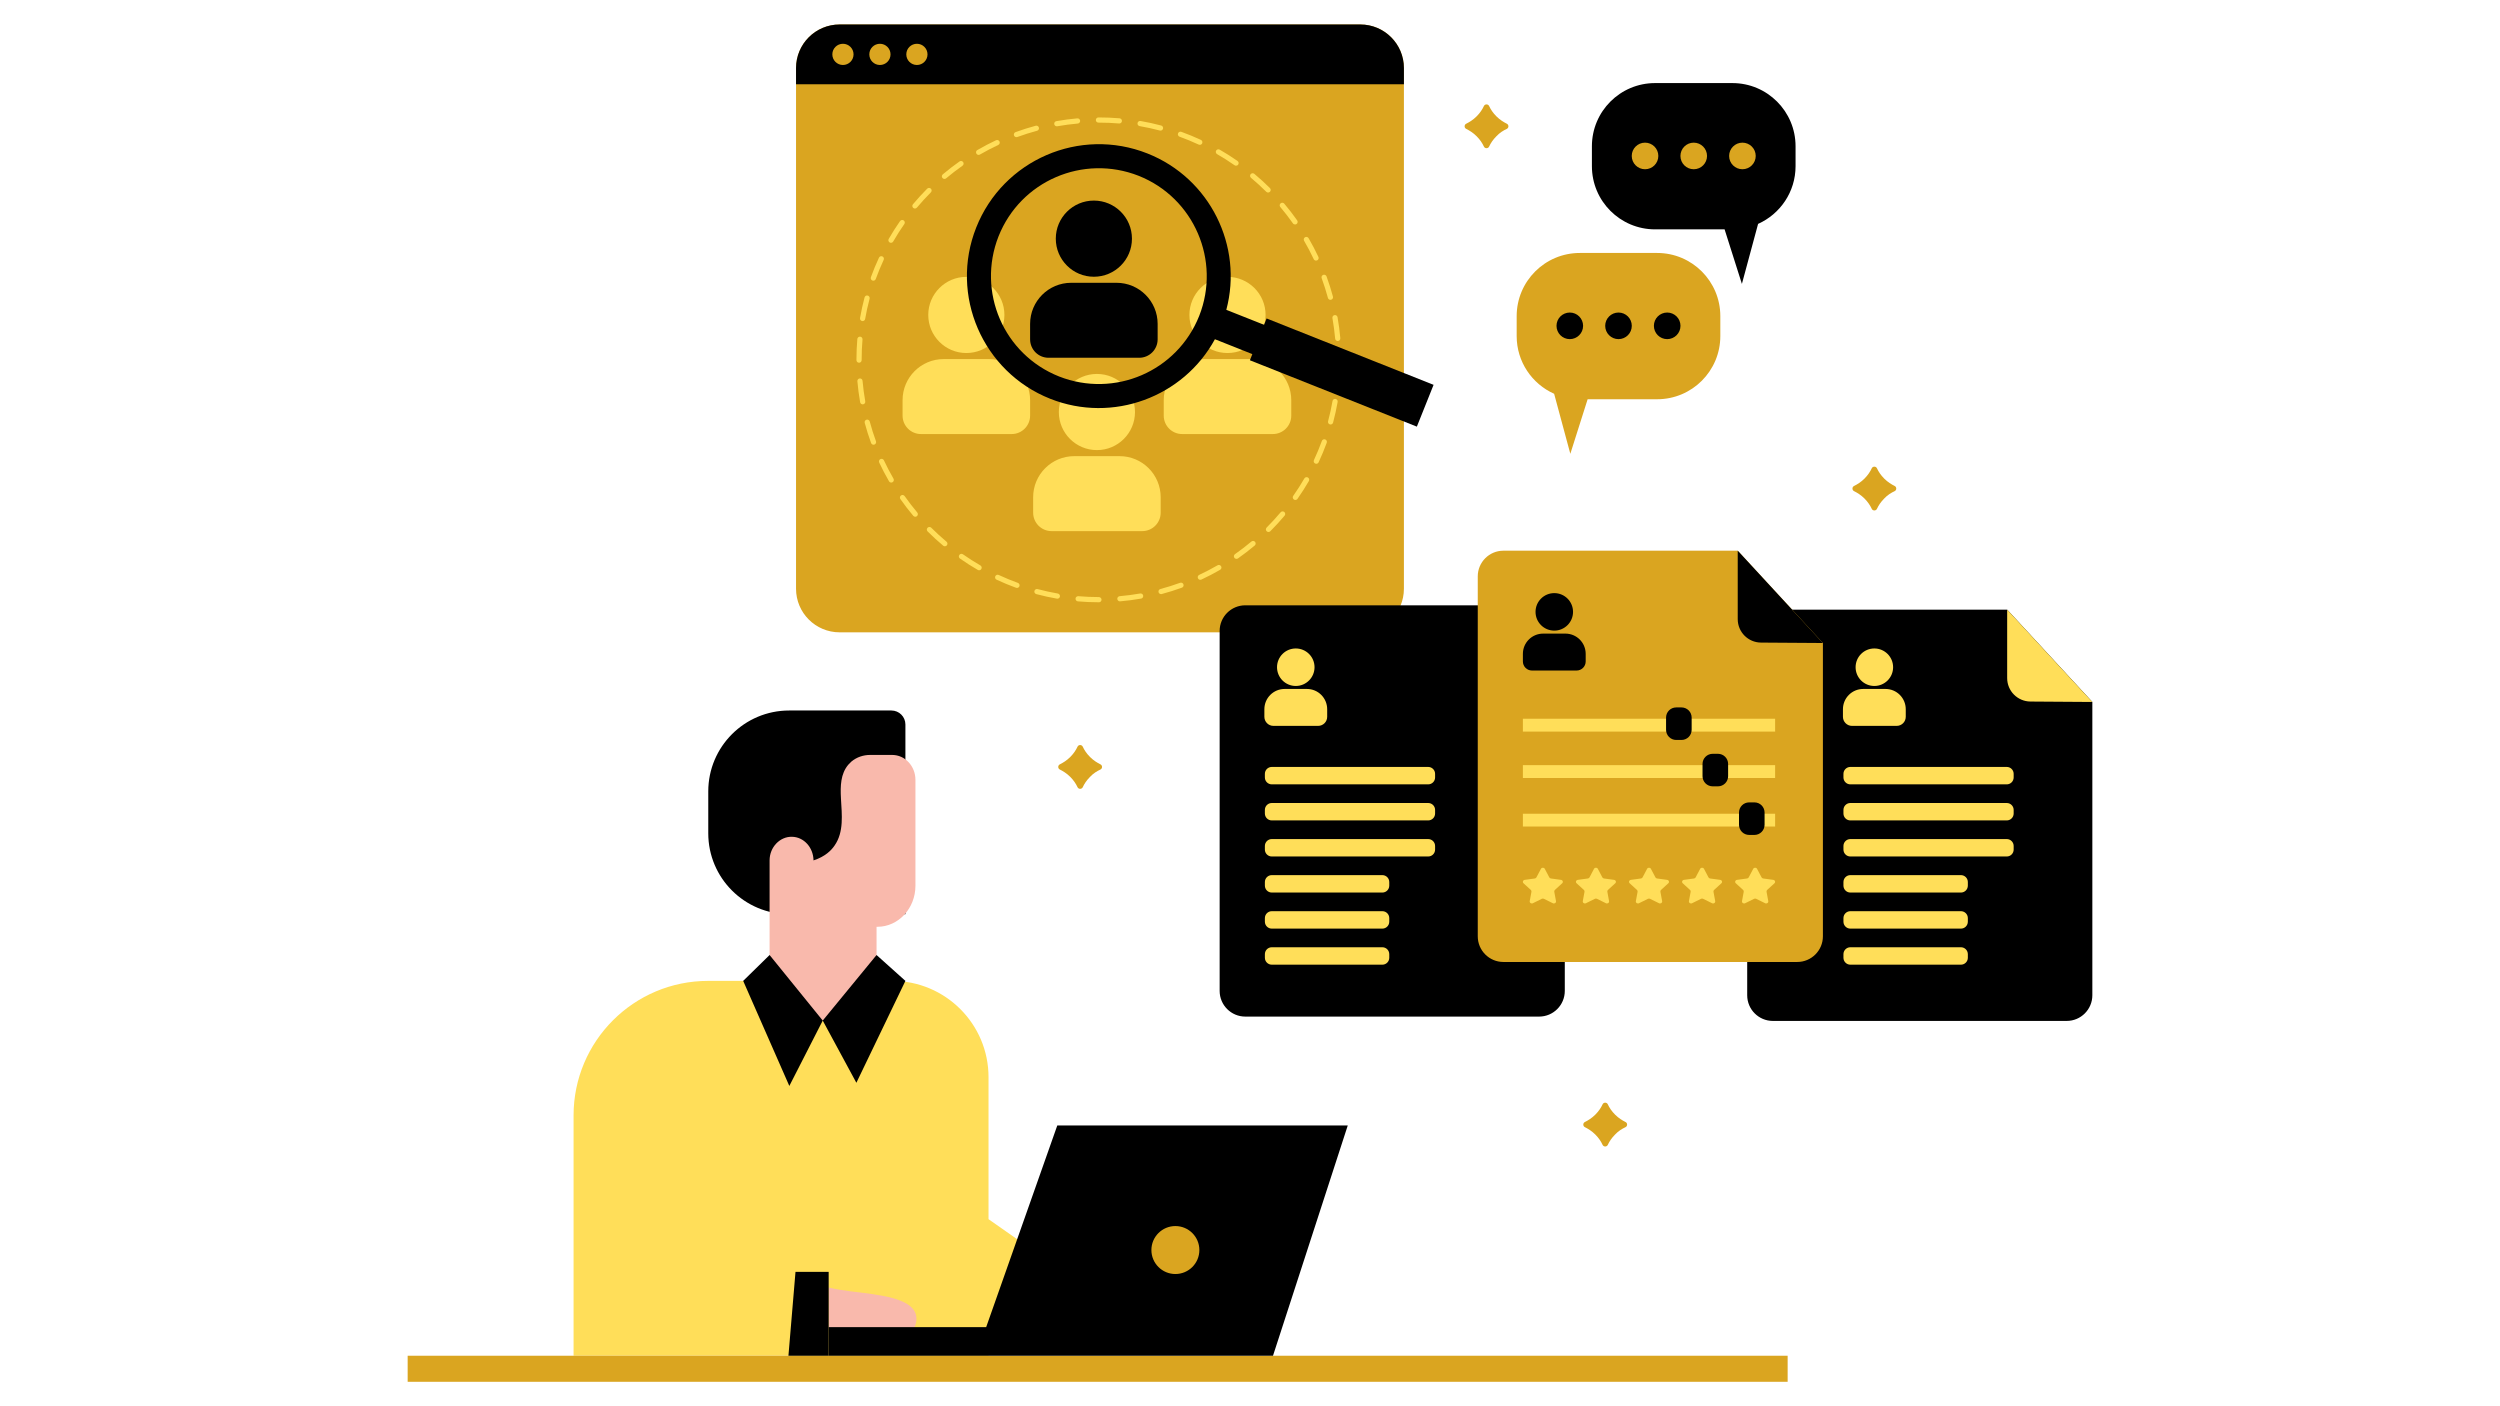 <svg xmlns="http://www.w3.org/2000/svg" xmlns:xlink="http://www.w3.org/1999/xlink" width="1920" zoomAndPan="magnify" viewBox="0 0 1440 810" height="1080" preserveAspectRatio="xMidYMid meet" version="1.0"><defs><clipPath id="71fbb42161"><path d="M 234.496 14.098 L 1030 14.098 L 1030 795.598 L 234.496 795.598 Z M 234.496 14.098 " clip-rule="nonzero"/></clipPath><clipPath id="2e7ad139e8"><path d="M 407 47 L 1205.746 47 L 1205.746 589 L 407 589 Z M 407 47 " clip-rule="nonzero"/></clipPath><clipPath id="5dfe5f09da"><path d="M 728 351 L 1205.746 351 L 1205.746 556 L 728 556 Z M 728 351 " clip-rule="nonzero"/></clipPath><clipPath id="50a60bd217"><path d="M 458 14.098 L 826 14.098 L 826 781 L 458 781 Z M 458 14.098 " clip-rule="nonzero"/></clipPath></defs><path fill="#ffde59" d="M 569.391 763.191 L 569.391 780.887 L 330.375 780.887 L 330.375 642.508 C 330.375 599.695 365.082 564.988 407.895 564.988 L 513.922 564.988 C 544.555 564.988 569.391 589.824 569.391 620.457 L 569.391 702.25 C 582.035 711.102 594.68 719.957 607.324 728.812 Z M 569.391 763.191 " fill-opacity="1" fill-rule="nonzero"/><g clip-path="url(#71fbb42161)"><path fill="#daa520" d="M 808.652 39.203 L 808.652 339.117 C 808.652 352.988 797.41 364.223 783.547 364.223 L 483.629 364.223 C 469.758 364.223 458.516 352.988 458.516 339.117 L 458.516 39.203 C 458.516 25.34 469.758 14.098 483.629 14.098 L 783.543 14.098 C 797.41 14.098 808.652 25.34 808.652 39.203 Z M 1029.68 780.887 L 234.812 780.887 L 234.812 795.902 L 1029.68 795.902 Z M 1029.68 780.887 " fill-opacity="1" fill-rule="nonzero"/></g><g clip-path="url(#2e7ad139e8)"><path fill="#000000" d="M 1205.191 404.336 L 1205.191 573.266 C 1205.191 581.434 1198.57 588.055 1190.398 588.055 L 1021.176 588.055 C 1013.008 588.055 1006.387 581.434 1006.387 573.266 L 1006.387 365.945 C 1006.387 357.777 1013.008 351.152 1021.176 351.152 L 1156.129 351.152 Z M 852.258 348.656 L 717.305 348.656 C 709.137 348.656 702.516 355.277 702.516 363.445 L 702.516 570.766 C 702.516 578.938 709.137 585.559 717.305 585.559 L 886.527 585.559 C 894.695 585.559 901.32 578.938 901.32 570.766 L 901.32 401.836 Z M 997.852 47.852 L 953.328 47.852 C 933.23 47.852 916.938 64.145 916.938 84.246 L 916.938 95.723 C 916.938 115.82 933.23 132.113 953.328 132.113 L 993.363 132.113 L 1003.336 163.531 L 1012.66 128.961 C 1025.375 123.285 1034.242 110.543 1034.242 95.719 L 1034.242 84.242 C 1034.242 64.148 1017.949 47.852 997.852 47.852 Z M 513.441 409.246 L 454.566 409.246 C 428.828 409.246 407.961 430.113 407.961 455.852 L 407.961 479.977 C 407.961 505.715 428.828 526.582 454.566 526.582 L 521.516 526.582 L 521.516 417.316 C 521.516 412.859 517.902 409.246 513.441 409.246 Z M 513.441 409.246 " fill-opacity="1" fill-rule="nonzero"/></g><path fill="#f9b9ac" d="M 477.312 741.613 C 482.031 742.688 486.324 743.379 490.148 743.836 C 506.816 745.824 524.406 747.648 527.438 756.809 C 528.434 759.816 527.547 762.84 526.68 764.875 C 510.223 764.973 493.77 765.074 477.312 765.172 C 477.312 757.32 477.312 749.465 477.312 741.613 Z M 513.898 434.844 L 501.195 434.844 C 497.293 434.844 493.492 436.09 490.391 438.676 C 489.789 439.254 489.191 439.824 488.59 440.496 C 484.191 445.77 483.988 452.668 484.391 459.949 C 484.891 469.246 486.191 479.211 480.688 487.07 C 478.789 489.848 475.289 493.395 468.586 495.598 C 468.488 488.121 462.984 482.086 456.184 481.988 C 449.281 481.797 443.281 487.93 443.281 495.598 L 443.281 567.086 C 453.484 574.004 463.688 580.926 473.895 587.844 C 484.227 580.926 494.562 574.004 504.895 567.086 C 504.895 556 504.895 544.918 504.895 533.832 L 505.395 533.832 C 517.496 533.832 527.297 523.195 527.297 510.164 L 527.297 449.219 C 527.301 441.266 521.301 434.844 513.898 434.844 Z M 513.898 434.844 " fill-opacity="1" fill-rule="nonzero"/><path fill="#000000" d="M 477.312 780.887 C 477.312 764.793 477.312 748.699 477.312 732.605 L 458.207 732.605 C 456.852 748.699 455.496 764.793 454.141 780.887 C 461.863 780.887 469.586 780.887 477.312 780.887 Z M 473.895 587.844 C 467.48 600.402 461.066 612.957 454.652 625.512 C 445.793 605.336 436.93 585.164 428.07 564.988 L 443.281 550.09 Z M 473.895 587.844 L 504.895 550.09 L 521.516 564.988 L 493.27 623.68 Z M 473.895 587.844 " fill-opacity="1" fill-rule="nonzero"/><path fill="#000000" d="M 652.004 137.473 C 652.004 149.586 642.184 159.406 630.07 159.406 C 617.957 159.406 608.137 149.586 608.137 137.473 C 608.137 125.359 617.957 115.535 630.07 115.535 C 642.184 115.535 652.004 125.359 652.004 137.473 Z M 666.801 195.457 L 666.801 186.578 C 666.801 173.492 656.195 162.887 643.113 162.887 L 617.027 162.887 C 603.945 162.887 593.34 173.492 593.34 186.578 L 593.34 195.457 C 593.34 201.32 598.094 206.074 603.961 206.074 L 656.18 206.074 C 662.047 206.074 666.801 201.32 666.801 195.457 Z M 666.801 195.457 " fill-opacity="1" fill-rule="nonzero"/><path fill="#ffde59" d="M 542.859 102.539 C 542.328 101.91 542.406 100.965 543.039 100.434 C 546.129 97.828 549.375 95.324 552.684 92.996 C 553.359 92.523 554.293 92.684 554.77 93.359 C 555.246 94.035 555.082 94.969 554.406 95.445 C 551.168 97.727 547.992 100.172 544.969 102.723 C 544.688 102.957 544.344 103.074 544.004 103.074 C 543.578 103.07 543.152 102.891 542.859 102.539 Z M 498.383 231.156 C 497.699 227.266 497.176 223.289 496.828 219.34 C 496.758 218.52 496.035 217.906 495.207 217.98 C 494.383 218.055 493.777 218.777 493.848 219.602 C 494.203 223.637 494.734 227.699 495.434 231.676 C 495.562 232.402 496.195 232.914 496.906 232.914 C 496.992 232.914 497.082 232.906 497.172 232.891 C 497.984 232.746 498.527 231.969 498.383 231.156 Z M 563.691 89.223 C 563.945 89.223 564.203 89.156 564.441 89.02 C 567.863 87.031 571.414 85.172 574.996 83.492 C 575.746 83.141 576.066 82.25 575.715 81.5 C 575.363 80.754 574.477 80.434 573.727 80.781 C 570.066 82.5 566.438 84.398 562.938 86.43 C 562.223 86.844 561.98 87.758 562.395 88.473 C 562.672 88.953 563.176 89.223 563.691 89.223 Z M 512.453 139.652 C 512.688 139.789 512.945 139.852 513.199 139.852 C 513.715 139.852 514.219 139.582 514.496 139.102 C 516.469 135.68 518.625 132.297 520.895 129.047 C 521.371 128.371 521.203 127.438 520.527 126.961 C 519.848 126.488 518.918 126.652 518.441 127.332 C 516.121 130.652 513.922 134.109 511.902 137.605 C 511.492 138.324 511.734 139.238 512.453 139.652 Z M 496.598 184.93 C 496.684 184.945 496.77 184.949 496.855 184.949 C 497.57 184.949 498.203 184.438 498.328 183.707 C 499.008 179.809 499.863 175.895 500.883 172.07 C 501.094 171.27 500.617 170.449 499.816 170.238 C 499.023 170.027 498.199 170.5 497.988 171.301 C 496.949 175.207 496.07 179.211 495.379 183.195 C 495.238 184.012 495.781 184.785 496.598 184.93 Z M 496.305 207.438 L 496.305 207.273 C 496.305 203.355 496.473 199.402 496.801 195.531 C 496.871 194.707 496.262 193.98 495.438 193.91 C 494.621 193.84 493.891 194.453 493.82 195.273 C 493.484 199.234 493.312 203.27 493.312 207.273 L 493.312 207.438 C 493.312 208.262 493.984 208.934 494.809 208.934 C 495.637 208.934 496.305 208.262 496.305 207.438 Z M 585.477 79.004 C 585.648 79.004 585.824 78.973 585.992 78.91 C 589.707 77.551 593.531 76.34 597.352 75.312 C 598.148 75.098 598.621 74.277 598.406 73.48 C 598.191 72.68 597.375 72.211 596.574 72.422 C 592.668 73.473 588.762 74.711 584.961 76.098 C 584.188 76.383 583.785 77.242 584.07 78.02 C 584.293 78.629 584.867 79.004 585.477 79.004 Z M 502.527 161.598 C 502.695 161.66 502.867 161.688 503.039 161.688 C 503.652 161.688 504.227 161.309 504.445 160.703 C 505.793 156.984 507.324 153.277 508.996 149.684 C 509.348 148.934 509.02 148.043 508.273 147.695 C 507.523 147.344 506.633 147.668 506.285 148.418 C 504.574 152.094 503.008 155.883 501.633 159.684 C 501.352 160.457 501.754 161.316 502.527 161.598 Z M 527 120.121 C 527.43 120.121 527.852 119.938 528.148 119.586 C 530.688 116.551 533.395 113.59 536.191 110.789 C 536.777 110.203 536.773 109.254 536.188 108.672 C 535.602 108.086 534.656 108.09 534.07 108.676 C 531.215 111.543 528.449 114.566 525.855 117.664 C 525.32 118.297 525.406 119.242 526.039 119.773 C 526.32 120.004 526.66 120.121 527 120.121 Z M 744.727 128.668 C 745.02 129.082 745.484 129.301 745.953 129.301 C 746.25 129.301 746.551 129.211 746.812 129.027 C 747.488 128.551 747.648 127.617 747.176 126.941 C 744.848 123.637 742.344 120.395 739.734 117.301 C 739.203 116.668 738.258 116.586 737.629 117.121 C 736.996 117.656 736.914 118.602 737.449 119.23 C 740 122.258 742.449 125.434 744.727 128.668 Z M 756.691 149.25 C 756.945 149.793 757.484 150.109 758.047 150.109 C 758.262 150.109 758.477 150.066 758.684 149.969 C 759.434 149.617 759.754 148.727 759.402 147.977 C 757.68 144.316 755.777 140.691 753.75 137.195 C 753.332 136.48 752.418 136.238 751.703 136.652 C 750.988 137.07 750.746 137.984 751.16 138.699 C 753.148 142.117 755.012 145.668 756.691 149.25 Z M 729.375 110.461 C 729.668 110.754 730.047 110.898 730.43 110.898 C 730.816 110.898 731.199 110.75 731.488 110.457 C 732.074 109.871 732.07 108.922 731.488 108.34 C 728.621 105.484 725.594 102.723 722.492 100.129 C 721.859 99.598 720.914 99.68 720.383 100.316 C 719.855 100.949 719.938 101.895 720.57 102.422 C 723.605 104.961 726.566 107.668 729.375 110.461 Z M 767.477 183.23 C 768.168 187.125 768.695 191.102 769.047 195.043 C 769.113 195.82 769.766 196.406 770.535 196.406 C 770.578 196.406 770.621 196.406 770.668 196.398 C 771.492 196.328 772.098 195.602 772.023 194.777 C 771.668 190.746 771.129 186.688 770.426 182.707 C 770.281 181.891 769.5 181.352 768.691 181.496 C 767.875 181.641 767.332 182.418 767.477 183.23 Z M 656.43 72.641 C 660.328 73.316 664.246 74.176 668.07 75.188 C 668.199 75.223 668.328 75.238 668.453 75.238 C 669.117 75.238 669.723 74.793 669.902 74.125 C 670.113 73.324 669.637 72.508 668.84 72.297 C 664.93 71.258 660.926 70.383 656.941 69.691 C 656.121 69.551 655.352 70.098 655.211 70.914 C 655.07 71.727 655.613 72.5 656.43 72.641 Z M 608.719 72.75 C 608.805 72.75 608.895 72.742 608.984 72.727 C 612.875 72.039 616.848 71.512 620.797 71.164 C 621.621 71.09 622.227 70.363 622.156 69.539 C 622.082 68.719 621.371 68.113 620.531 68.18 C 616.496 68.535 612.434 69.074 608.461 69.777 C 607.645 69.922 607.102 70.695 607.246 71.512 C 607.375 72.238 608.008 72.75 608.719 72.75 Z M 632.703 70.633 L 632.945 70.633 C 636.832 70.633 640.758 70.797 644.609 71.121 C 644.652 71.125 644.695 71.129 644.738 71.129 C 645.508 71.129 646.16 70.539 646.227 69.758 C 646.297 68.934 645.688 68.211 644.863 68.141 C 640.926 67.809 636.914 67.641 632.938 67.641 L 632.699 67.641 C 631.875 67.641 631.203 68.309 631.203 69.137 C 631.203 69.961 631.875 70.633 632.703 70.633 Z M 679.441 78.746 C 683.164 80.094 686.871 81.621 690.461 83.293 C 690.664 83.387 690.879 83.43 691.094 83.43 C 691.656 83.43 692.199 83.109 692.453 82.566 C 692.797 81.812 692.477 80.926 691.723 80.574 C 688.055 78.871 684.262 77.305 680.461 75.93 C 679.684 75.652 678.824 76.051 678.543 76.828 C 678.262 77.605 678.664 78.465 679.441 78.746 Z M 701.047 88.785 C 704.473 90.758 707.859 92.91 711.105 95.18 C 711.367 95.363 711.664 95.449 711.961 95.449 C 712.434 95.449 712.898 95.227 713.191 94.809 C 713.664 94.133 713.496 93.199 712.82 92.727 C 709.5 90.406 706.043 88.207 702.539 86.191 C 701.824 85.781 700.906 86.023 700.496 86.742 C 700.082 87.457 700.328 88.371 701.047 88.785 Z M 632.945 343.914 C 629.004 343.914 625.027 343.742 621.121 343.406 C 620.316 343.344 619.574 343.945 619.504 344.77 C 619.434 345.594 620.043 346.32 620.867 346.391 C 624.855 346.73 628.922 346.906 632.945 346.906 L 633.031 346.906 C 633.855 346.906 634.484 346.238 634.484 345.41 C 634.484 344.582 633.77 343.914 632.945 343.914 Z M 737.641 295.086 C 735.094 298.117 732.383 301.074 729.586 303.871 C 729 304.457 729 305.402 729.586 305.988 C 729.879 306.281 730.262 306.426 730.645 306.426 C 731.027 306.426 731.41 306.281 731.703 305.988 C 734.562 303.129 737.332 300.109 739.934 297.008 C 740.465 296.375 740.379 295.43 739.75 294.898 C 739.113 294.371 738.168 294.449 737.641 295.086 Z M 763.305 253.102 C 762.531 252.82 761.672 253.219 761.391 253.996 C 760.039 257.707 758.504 261.414 756.824 265.012 C 756.477 265.758 756.801 266.648 757.547 267 C 757.754 267.094 757.969 267.141 758.18 267.141 C 758.742 267.141 759.281 266.82 759.535 266.273 C 761.25 262.602 762.82 258.812 764.199 255.02 C 764.484 254.242 764.082 253.383 763.305 253.102 Z M 753.355 275.035 C 752.645 274.621 751.727 274.867 751.312 275.582 C 749.332 279.004 747.176 282.387 744.898 285.629 C 744.426 286.309 744.59 287.238 745.266 287.715 C 745.527 287.898 745.828 287.988 746.125 287.988 C 746.598 287.988 747.059 287.766 747.352 287.348 C 749.676 284.031 751.883 280.578 753.906 277.078 C 754.316 276.363 754.074 275.449 753.355 275.035 Z M 701.309 325.609 C 697.887 327.59 694.332 329.445 690.75 331.121 C 690 331.473 689.676 332.363 690.027 333.109 C 690.281 333.652 690.82 333.973 691.383 333.973 C 691.598 333.973 691.812 333.926 692.016 333.832 C 695.676 332.121 699.309 330.227 702.809 328.195 C 703.523 327.781 703.77 326.867 703.355 326.152 C 702.941 325.438 702.027 325.195 701.309 325.609 Z M 720.801 311.93 C 717.773 314.473 714.594 316.918 711.352 319.195 C 710.676 319.668 710.512 320.602 710.988 321.277 C 711.277 321.691 711.742 321.914 712.215 321.914 C 712.512 321.914 712.812 321.828 713.074 321.641 C 716.387 319.316 719.637 316.82 722.727 314.219 C 723.359 313.688 723.441 312.742 722.91 312.113 C 722.379 311.48 721.434 311.398 720.801 311.93 Z M 772.578 206.945 C 772.578 206.117 771.906 205.449 771.082 205.449 C 770.258 205.449 769.586 206.117 769.586 206.945 L 769.586 207.273 C 769.586 211.246 769.414 215.25 769.078 219.176 C 769.004 220 769.617 220.727 770.438 220.797 C 770.48 220.801 770.523 220.801 770.566 220.801 C 771.336 220.801 771.988 220.215 772.055 219.434 C 772.402 215.422 772.582 211.328 772.582 207.258 Z M 766.328 172.707 C 766.457 172.707 766.59 172.691 766.719 172.656 C 767.516 172.441 767.992 171.617 767.773 170.82 C 766.723 166.914 765.48 163.008 764.09 159.211 C 763.805 158.434 762.945 158.039 762.168 158.32 C 761.395 158.605 760.996 159.465 761.281 160.242 C 762.641 163.957 763.855 167.777 764.887 171.602 C 765.062 172.27 765.668 172.707 766.328 172.707 Z M 769.266 229.777 C 768.457 229.641 767.676 230.18 767.535 230.996 C 766.852 234.887 765.988 238.805 764.969 242.633 C 764.758 243.43 765.23 244.25 766.027 244.465 C 766.16 244.5 766.289 244.516 766.414 244.516 C 767.078 244.516 767.68 244.074 767.859 243.402 C 768.902 239.492 769.789 235.492 770.484 231.512 C 770.625 230.695 770.078 229.922 769.266 229.777 Z M 609.305 341.875 C 605.402 341.195 601.484 340.332 597.664 339.316 C 596.863 339.102 596.047 339.578 595.832 340.375 C 595.621 341.176 596.094 341.996 596.895 342.207 C 600.797 343.25 604.797 344.129 608.789 344.824 C 608.875 344.84 608.961 344.848 609.047 344.848 C 609.762 344.848 610.395 344.332 610.52 343.605 C 610.664 342.793 610.117 342.02 609.305 341.875 Z M 521.07 285.746 C 520.594 285.07 519.66 284.906 518.984 285.383 C 518.309 285.859 518.145 286.793 518.621 287.469 C 520.945 290.777 523.445 294.027 526.051 297.121 C 526.344 297.473 526.77 297.652 527.195 297.652 C 527.535 297.652 527.879 297.539 528.16 297.301 C 528.789 296.77 528.871 295.824 528.34 295.191 C 525.793 292.16 523.348 288.984 521.07 285.746 Z M 564.707 325.68 C 561.281 323.703 557.898 321.547 554.652 319.273 C 553.977 318.801 553.043 318.965 552.57 319.641 C 552.098 320.32 552.262 321.254 552.938 321.727 C 556.25 324.047 559.707 326.25 563.211 328.273 C 563.445 328.41 563.703 328.477 563.957 328.477 C 564.473 328.477 564.977 328.207 565.254 327.727 C 565.668 327.008 565.426 326.094 564.707 325.68 Z M 536.402 303.969 C 535.82 303.387 534.871 303.387 534.289 303.973 C 533.703 304.559 533.703 305.504 534.289 306.09 C 537.152 308.945 540.172 311.715 543.273 314.312 C 543.551 314.547 543.895 314.664 544.23 314.664 C 544.66 314.664 545.086 314.48 545.379 314.129 C 545.91 313.496 545.828 312.551 545.195 312.02 C 542.16 309.473 539.203 306.766 536.402 303.969 Z M 509.133 265.148 C 508.781 264.398 507.891 264.078 507.145 264.43 C 506.395 264.777 506.074 265.668 506.422 266.418 C 508.133 270.07 510.031 273.703 512.062 277.207 C 512.34 277.688 512.844 277.953 513.359 277.953 C 513.613 277.953 513.871 277.891 514.109 277.75 C 514.824 277.336 515.066 276.422 514.652 275.707 C 512.66 272.277 510.805 268.727 509.133 265.148 Z M 656.75 341.848 C 652.859 342.531 648.887 343.051 644.934 343.395 C 644.109 343.469 643.5 344.191 643.57 345.016 C 643.641 345.797 644.293 346.383 645.059 346.383 C 645.105 346.383 645.148 346.379 645.191 346.375 C 649.23 346.023 653.293 345.492 657.266 344.793 C 658.078 344.652 658.625 343.875 658.48 343.062 C 658.34 342.25 657.57 341.707 656.75 341.848 Z M 679.746 335.688 C 676.027 337.047 672.203 338.25 668.383 339.273 C 667.582 339.488 667.109 340.309 667.324 341.105 C 667.504 341.773 668.109 342.215 668.77 342.215 C 668.898 342.215 669.027 342.199 669.156 342.164 C 673.062 341.121 676.969 339.887 680.77 338.5 C 681.547 338.215 681.949 337.359 681.664 336.582 C 681.383 335.805 680.52 335.406 679.746 335.688 Z M 500.965 242.789 C 500.75 241.992 499.926 241.516 499.133 241.734 C 498.336 241.945 497.859 242.77 498.074 243.566 C 499.121 247.473 500.355 251.379 501.746 255.18 C 501.965 255.785 502.539 256.16 503.148 256.16 C 503.32 256.16 503.492 256.133 503.664 256.07 C 504.441 255.785 504.84 254.926 504.555 254.152 C 503.199 250.434 501.992 246.609 500.965 242.789 Z M 586.297 335.746 C 582.578 334.395 578.871 332.859 575.281 331.188 C 574.531 330.836 573.641 331.16 573.293 331.91 C 572.941 332.66 573.266 333.551 574.016 333.898 C 577.688 335.613 581.477 337.18 585.277 338.559 C 585.445 338.621 585.617 338.648 585.785 338.648 C 586.398 338.648 586.973 338.27 587.195 337.664 C 587.477 336.883 587.074 336.027 586.297 335.746 Z M 578.543 181.41 C 578.543 193.523 568.723 203.344 556.609 203.344 C 544.496 203.344 534.676 193.523 534.676 181.41 C 534.676 169.297 544.496 159.477 556.609 159.477 C 568.723 159.477 578.543 169.297 578.543 181.41 Z M 593.34 239.395 L 593.34 230.512 C 593.34 217.43 582.734 206.824 569.648 206.824 L 543.566 206.824 C 530.484 206.824 519.879 217.43 519.879 230.512 L 519.879 239.395 C 519.879 245.262 524.633 250.016 530.496 250.016 L 582.719 250.016 C 588.586 250.016 593.34 245.262 593.34 239.395 Z M 728.973 181.41 C 728.973 193.523 719.152 203.344 707.039 203.344 C 694.922 203.344 685.105 193.523 685.105 181.41 C 685.105 169.297 694.926 159.477 707.039 159.477 C 719.152 159.477 728.973 169.297 728.973 181.41 Z M 743.77 239.395 L 743.77 230.512 C 743.77 217.43 733.164 206.824 720.082 206.824 L 693.996 206.824 C 680.914 206.824 670.309 217.43 670.309 230.512 L 670.309 239.395 C 670.309 245.262 675.062 250.016 680.926 250.016 L 733.148 250.016 C 739.016 250.016 743.77 245.262 743.77 239.395 Z M 653.758 237.32 C 653.758 249.434 643.938 259.258 631.824 259.258 C 619.711 259.258 609.887 249.434 609.887 237.32 C 609.887 225.207 619.711 215.387 631.824 215.387 C 643.938 215.387 653.758 225.207 653.758 237.32 Z M 668.555 295.305 L 668.555 286.426 C 668.555 273.344 657.949 262.738 644.863 262.738 L 618.781 262.738 C 605.699 262.738 595.094 273.344 595.094 286.426 L 595.094 295.305 C 595.094 301.172 599.848 305.926 605.711 305.926 L 657.934 305.926 C 663.797 305.926 668.555 301.172 668.555 295.305 Z M 668.555 295.305 " fill-opacity="1" fill-rule="nonzero"/><path fill="#daa520" d="M 909.992 145.707 L 954.516 145.707 C 974.613 145.707 990.906 162 990.906 182.098 L 990.906 193.578 C 990.906 213.676 974.613 229.969 954.516 229.969 L 914.477 229.969 L 904.508 261.387 L 895.18 226.816 C 882.465 221.141 873.602 208.398 873.602 193.574 L 873.602 182.098 C 873.602 162 889.895 145.707 909.992 145.707 Z M 1000.93 317.195 L 865.977 317.195 C 857.809 317.195 851.188 323.82 851.188 331.988 L 851.188 539.309 C 851.188 547.477 857.809 554.098 865.977 554.098 L 1035.199 554.098 C 1043.371 554.098 1049.992 547.477 1049.992 539.309 L 1049.992 370.375 Z M 1000.93 317.195 " fill-opacity="1" fill-rule="nonzero"/><path fill="#000000" d="M 660.969 88.414 C 622 72.945 577.777 92.062 562.309 131.031 C 546.836 169.996 565.957 214.223 604.922 229.691 C 640.973 243.992 681.691 228.672 699.789 195.395 L 804.434 236.988 L 811.148 220.059 L 706.355 178.461 C 716.137 141.832 697.016 102.715 660.969 88.414 Z M 690.742 181.965 C 678.043 213.93 641.992 229.398 610.031 216.848 C 578.07 204.148 562.598 168.102 575.152 136.141 C 587.848 104.176 623.898 88.707 655.859 101.258 C 687.82 113.957 703.293 150.148 690.742 181.965 Z M 960.301 180.023 C 964.527 180.023 967.957 183.449 967.957 187.68 C 967.957 191.91 964.527 195.34 960.301 195.34 C 956.07 195.34 952.641 191.91 952.641 187.68 C 952.641 183.449 956.07 180.023 960.301 180.023 Z M 932.254 180.023 C 936.484 180.023 939.91 183.449 939.91 187.68 C 939.91 191.91 936.484 195.34 932.254 195.34 C 928.023 195.34 924.594 191.91 924.594 187.68 C 924.594 183.449 928.023 180.023 932.254 180.023 Z M 904.207 180.023 C 908.438 180.023 911.863 183.449 911.863 187.68 C 911.863 191.91 908.438 195.34 904.207 195.34 C 899.977 195.34 896.547 191.91 896.547 187.68 C 896.547 183.449 899.977 180.023 904.207 180.023 Z M 904.207 180.023 " fill-opacity="1" fill-rule="nonzero"/><g clip-path="url(#5dfe5f09da)"><path fill="#ffde59" d="M 1205.191 404.336 L 1169.539 404.086 C 1162.117 404.035 1156.129 398.008 1156.129 390.586 L 1156.129 351.152 Z M 1079.625 373.516 C 1073.66 373.516 1068.824 378.352 1068.824 384.316 C 1068.824 390.285 1073.66 395.121 1079.625 395.121 C 1085.594 395.121 1090.43 390.285 1090.43 384.316 C 1090.426 378.352 1085.59 373.516 1079.625 373.516 Z M 1092.484 418.109 L 1066.766 418.109 C 1063.875 418.109 1061.535 415.766 1061.535 412.879 L 1061.535 408.504 C 1061.535 402.059 1066.758 396.836 1073.203 396.836 L 1086.047 396.836 C 1092.492 396.836 1097.715 402.062 1097.715 408.504 L 1097.715 412.879 C 1097.715 415.766 1095.375 418.109 1092.484 418.109 Z M 1155.883 451.793 L 1065.812 451.793 C 1063.613 451.793 1061.824 450.008 1061.824 447.809 L 1061.824 445.742 C 1061.824 443.543 1063.613 441.754 1065.812 441.754 L 1155.883 441.754 C 1158.086 441.754 1159.871 443.543 1159.871 445.742 L 1159.871 447.809 C 1159.871 450.008 1158.086 451.793 1155.883 451.793 Z M 1155.883 472.566 L 1065.812 472.566 C 1063.613 472.566 1061.824 470.781 1061.824 468.578 L 1061.824 466.516 C 1061.824 464.312 1063.613 462.527 1065.812 462.527 L 1155.883 462.527 C 1158.086 462.527 1159.871 464.312 1159.871 466.516 L 1159.871 468.578 C 1159.871 470.781 1158.086 472.566 1155.883 472.566 Z M 1155.883 493.34 L 1065.812 493.34 C 1063.613 493.34 1061.824 491.555 1061.824 489.352 L 1061.824 487.289 C 1061.824 485.086 1063.613 483.301 1065.812 483.301 L 1155.883 483.301 C 1158.086 483.301 1159.871 485.086 1159.871 487.289 L 1159.871 489.352 C 1159.871 491.555 1158.086 493.34 1155.883 493.34 Z M 1129.488 514.109 L 1065.812 514.109 C 1063.613 514.109 1061.824 512.324 1061.824 510.121 L 1061.824 508.059 C 1061.824 505.859 1063.613 504.07 1065.812 504.07 L 1129.488 504.07 C 1131.691 504.07 1133.477 505.859 1133.477 508.059 L 1133.477 510.121 C 1133.477 512.324 1131.691 514.109 1129.488 514.109 Z M 1129.488 534.883 L 1065.812 534.883 C 1063.613 534.883 1061.824 533.098 1061.824 530.895 L 1061.824 528.832 C 1061.824 526.629 1063.613 524.844 1065.812 524.844 L 1129.488 524.844 C 1131.691 524.844 1133.477 526.629 1133.477 528.832 L 1133.477 530.895 C 1133.477 533.098 1131.691 534.883 1129.488 534.883 Z M 1129.488 555.656 L 1065.812 555.656 C 1063.613 555.656 1061.824 553.871 1061.824 551.668 L 1061.824 549.605 C 1061.824 547.402 1063.613 545.617 1065.812 545.617 L 1129.488 545.617 C 1131.691 545.617 1133.477 547.402 1133.477 549.605 L 1133.477 551.668 C 1133.477 553.871 1131.691 555.656 1129.488 555.656 Z M 746.367 373.516 C 740.402 373.516 735.566 378.352 735.566 384.316 C 735.566 390.285 740.402 395.121 746.367 395.121 C 752.336 395.121 757.172 390.285 757.172 384.316 C 757.172 378.352 752.336 373.516 746.367 373.516 Z M 759.227 418.109 L 733.508 418.109 C 730.621 418.109 728.277 415.766 728.277 412.879 L 728.277 408.504 C 728.277 402.059 733.504 396.836 739.945 396.836 L 752.793 396.836 C 759.234 396.836 764.457 402.062 764.457 408.504 L 764.457 412.879 C 764.457 415.766 762.117 418.109 759.227 418.109 Z M 822.625 451.793 L 732.555 451.793 C 730.352 451.793 728.566 450.008 728.566 447.809 L 728.566 445.742 C 728.566 443.543 730.352 441.754 732.555 441.754 L 822.625 441.754 C 824.828 441.754 826.613 443.543 826.613 445.742 L 826.613 447.809 C 826.613 450.008 824.828 451.793 822.625 451.793 Z M 822.625 472.566 L 732.555 472.566 C 730.352 472.566 728.566 470.781 728.566 468.578 L 728.566 466.516 C 728.566 464.312 730.352 462.527 732.555 462.527 L 822.625 462.527 C 824.828 462.527 826.613 464.312 826.613 466.516 L 826.613 468.578 C 826.613 470.781 824.828 472.566 822.625 472.566 Z M 822.625 493.34 L 732.555 493.34 C 730.352 493.34 728.566 491.555 728.566 489.352 L 728.566 487.289 C 728.566 485.086 730.352 483.301 732.555 483.301 L 822.625 483.301 C 824.828 483.301 826.613 485.086 826.613 487.289 L 826.613 489.352 C 826.613 491.555 824.828 493.34 822.625 493.34 Z M 796.23 514.109 L 732.555 514.109 C 730.355 514.109 728.57 512.324 728.57 510.121 L 728.57 508.059 C 728.57 505.859 730.355 504.07 732.555 504.07 L 796.23 504.07 C 798.434 504.07 800.219 505.859 800.219 508.059 L 800.219 510.121 C 800.219 512.324 798.434 514.109 796.23 514.109 Z M 796.23 534.883 L 732.555 534.883 C 730.355 534.883 728.57 533.098 728.57 530.895 L 728.57 528.832 C 728.57 526.629 730.355 524.844 732.555 524.844 L 796.23 524.844 C 798.434 524.844 800.219 526.629 800.219 528.832 L 800.219 530.895 C 800.219 533.098 798.434 534.883 796.23 534.883 Z M 796.23 555.656 L 732.555 555.656 C 730.355 555.656 728.57 553.871 728.57 551.668 L 728.57 549.605 C 728.57 547.402 730.355 545.617 732.555 545.617 L 796.23 545.617 C 798.434 545.617 800.219 547.402 800.219 549.605 L 800.219 551.668 C 800.219 553.871 798.434 555.656 796.23 555.656 Z M 1022.469 414.008 L 877.18 414.008 L 877.18 421.391 L 1022.469 421.391 Z M 1022.469 448.109 L 877.18 448.109 L 877.18 440.723 L 1022.469 440.723 Z M 1022.469 476.094 L 877.18 476.094 L 877.18 468.711 L 1022.469 468.711 Z M 889.793 500.441 L 892.395 505.379 C 892.574 505.715 892.922 505.953 893.32 506.008 L 899.145 506.797 C 900.152 506.938 900.559 508.098 899.824 508.766 L 895.613 512.609 C 895.32 512.871 895.191 513.254 895.258 513.629 L 896.254 519.051 C 896.426 519.992 895.371 520.711 894.469 520.27 L 889.262 517.703 C 888.902 517.527 888.477 517.527 888.117 517.703 L 882.91 520.27 C 882.004 520.711 880.949 519.992 881.121 519.051 L 882.117 513.629 C 882.188 513.254 882.055 512.871 881.766 512.609 L 877.551 508.766 C 876.82 508.098 877.227 506.938 878.234 506.797 L 884.055 506.008 C 884.453 505.953 884.801 505.715 884.98 505.379 L 887.586 500.441 C 888.035 499.582 889.34 499.582 889.793 500.441 Z M 918.152 500.441 L 915.551 505.379 C 915.367 505.715 915.023 505.953 914.621 506.008 L 908.801 506.797 C 907.789 506.938 907.387 508.098 908.117 508.766 L 912.332 512.609 C 912.621 512.871 912.754 513.254 912.684 513.629 L 911.691 519.051 C 911.52 519.992 912.574 520.711 913.477 520.27 L 918.684 517.703 C 919.039 517.527 919.469 517.527 919.828 517.703 L 925.035 520.27 C 925.938 520.711 926.996 519.992 926.82 519.051 L 925.828 513.629 C 925.758 513.254 925.891 512.871 926.18 512.609 L 930.391 508.766 C 931.121 508.098 930.719 506.938 929.711 506.797 L 923.891 506.008 C 923.488 505.953 923.141 505.715 922.961 505.379 L 920.359 500.441 C 919.906 499.582 918.605 499.582 918.152 500.441 Z M 948.723 500.441 L 946.117 505.379 C 945.938 505.715 945.594 505.953 945.191 506.008 L 939.367 506.797 C 938.359 506.938 937.957 508.098 938.688 508.766 L 942.898 512.609 C 943.191 512.871 943.32 513.254 943.254 513.629 L 942.258 519.051 C 942.086 519.992 943.141 520.711 944.043 520.27 L 949.25 517.703 C 949.609 517.527 950.039 517.527 950.398 517.703 L 955.605 520.27 C 956.508 520.711 957.562 519.992 957.391 519.051 L 956.395 513.629 C 956.328 513.254 956.461 512.871 956.75 512.609 L 960.961 508.766 C 961.691 508.098 961.289 506.938 960.277 506.797 L 954.457 506.008 C 954.059 505.953 953.711 505.715 953.531 505.379 L 950.926 500.441 C 950.477 499.582 949.172 499.582 948.723 500.441 Z M 979.289 500.441 L 976.684 505.379 C 976.504 505.715 976.16 505.953 975.758 506.008 L 969.938 506.797 C 968.926 506.938 968.523 508.098 969.254 508.766 L 973.465 512.609 C 973.758 512.871 973.891 513.254 973.82 513.629 L 972.824 519.051 C 972.652 519.992 973.707 520.711 974.609 520.27 L 979.816 517.703 C 980.176 517.527 980.605 517.527 980.965 517.703 L 986.172 520.27 C 987.074 520.711 988.129 519.992 987.957 519.051 L 986.961 513.629 C 986.895 513.254 987.027 512.871 987.316 512.609 L 991.527 508.766 C 992.258 508.098 991.855 506.938 990.848 506.797 L 985.023 506.008 C 984.625 505.953 984.277 505.715 984.098 505.379 L 981.496 500.441 C 981.043 499.582 979.738 499.582 979.289 500.441 Z M 1009.855 500.441 L 1007.254 505.379 C 1007.074 505.715 1006.727 505.953 1006.324 506.008 L 1000.504 506.797 C 999.496 506.938 999.09 508.098 999.824 508.766 L 1004.035 512.609 C 1004.324 512.871 1004.457 513.254 1004.387 513.629 L 1003.395 519.051 C 1003.223 519.992 1004.277 520.711 1005.18 520.27 L 1010.387 517.703 C 1010.746 517.527 1011.172 517.527 1011.531 517.703 L 1016.738 520.27 C 1017.645 520.711 1018.699 519.992 1018.523 519.051 L 1017.531 513.629 C 1017.461 513.254 1017.594 512.871 1017.883 512.609 L 1022.098 508.766 C 1022.828 508.098 1022.422 506.938 1021.414 506.797 L 1015.594 506.008 C 1015.191 505.953 1014.848 505.715 1014.668 505.379 L 1012.062 500.441 C 1011.613 499.582 1010.309 499.582 1009.855 500.441 Z M 1009.855 500.441 " fill-opacity="1" fill-rule="nonzero"/></g><g clip-path="url(#50a60bd217)"><path fill="#000000" d="M 609 648.258 L 568.039 764.414 L 477.312 764.414 L 477.312 780.887 L 733.25 780.887 L 776.316 648.258 Z M 808.652 39.203 L 808.652 48.555 L 458.516 48.555 L 458.516 39.203 C 458.516 25.34 469.758 14.098 483.629 14.098 L 783.543 14.098 C 797.41 14.098 808.652 25.34 808.652 39.203 Z M 825.742 221.664 L 816.109 245.746 L 719.934 207.508 L 729.562 183.426 Z M 825.742 221.664 " fill-opacity="1" fill-rule="nonzero"/></g><path fill="#000000" d="M 1049.988 370.375 L 1014.336 370.129 C 1006.918 370.078 1000.93 364.047 1000.93 356.625 L 1000.93 317.195 Z M 895.266 341.633 C 889.301 341.633 884.465 346.473 884.465 352.438 C 884.465 358.406 889.301 363.242 895.266 363.242 C 901.234 363.242 906.07 358.406 906.07 352.438 C 906.07 346.473 901.234 341.633 895.266 341.633 Z M 908.129 386.227 L 882.406 386.227 C 879.52 386.227 877.18 383.883 877.18 380.996 L 877.18 376.621 C 877.18 370.18 882.402 364.957 888.844 364.957 L 901.691 364.957 C 908.133 364.957 913.355 370.18 913.355 376.621 L 913.355 380.996 C 913.359 383.887 911.016 386.227 908.129 386.227 Z M 968.535 426.219 L 965.508 426.219 C 962.273 426.219 959.652 423.598 959.652 420.367 L 959.652 413.324 C 959.652 410.094 962.273 407.473 965.508 407.473 L 968.535 407.473 C 971.77 407.473 974.391 410.094 974.391 413.324 L 974.391 420.367 C 974.391 423.598 971.77 426.219 968.535 426.219 Z M 995.395 447.082 L 995.395 440.039 C 995.395 436.809 992.773 434.188 989.539 434.188 L 986.512 434.188 C 983.277 434.188 980.656 436.809 980.656 440.039 L 980.656 447.082 C 980.656 450.316 983.277 452.934 986.512 452.934 L 989.539 452.934 C 992.773 452.934 995.395 450.316 995.395 447.082 Z M 1016.398 475.066 L 1016.398 468.027 C 1016.398 464.793 1013.777 462.172 1010.547 462.172 L 1007.516 462.172 C 1004.285 462.172 1001.664 464.793 1001.664 468.027 L 1001.664 475.066 C 1001.664 478.301 1004.285 480.922 1007.516 480.922 L 1010.547 480.922 C 1013.777 480.922 1016.398 478.301 1016.398 475.066 Z M 1016.398 475.066 " fill-opacity="1" fill-rule="nonzero"/><path fill="#daa520" d="M 955.199 89.824 C 955.199 94.055 951.77 97.484 947.543 97.484 C 943.312 97.484 939.883 94.055 939.883 89.824 C 939.883 85.594 943.312 82.168 947.543 82.168 C 951.77 82.168 955.199 85.594 955.199 89.824 Z M 975.59 82.168 C 971.359 82.168 967.93 85.598 967.93 89.828 C 967.93 94.055 971.359 97.484 975.59 97.484 C 979.82 97.484 983.25 94.055 983.25 89.828 C 983.246 85.594 979.82 82.168 975.59 82.168 Z M 1003.637 82.168 C 999.406 82.168 995.977 85.598 995.977 89.828 C 995.977 94.055 999.406 97.484 1003.637 97.484 C 1007.867 97.484 1011.297 94.055 1011.297 89.828 C 1011.293 85.594 1007.867 82.168 1003.637 82.168 Z M 677.023 706.211 C 669.395 706.211 663.207 712.395 663.207 720.023 C 663.207 727.652 669.395 733.836 677.023 733.836 C 684.652 733.836 690.836 727.652 690.836 720.023 C 690.836 712.395 684.652 706.211 677.023 706.211 Z M 1073.914 275.699 C 1075.938 273.676 1077.238 271.652 1078.109 269.77 C 1078.688 268.469 1080.566 268.469 1081.145 269.77 C 1082.012 271.652 1083.312 273.676 1085.34 275.699 C 1087.363 277.723 1089.531 279.023 1091.266 279.891 C 1092.566 280.473 1092.566 282.352 1091.266 282.93 C 1089.387 283.797 1087.219 285.098 1085.34 287.121 C 1083.312 289.148 1082.012 291.172 1081.145 293.051 C 1080.566 294.352 1078.688 294.352 1078.109 293.051 C 1077.238 291.172 1075.938 289.145 1073.914 287.121 C 1071.891 285.098 1069.723 283.797 1067.988 282.93 C 1066.688 282.352 1066.688 280.473 1067.988 279.891 C 1069.723 279.023 1071.891 277.723 1073.914 275.699 Z M 616.449 436.043 C 618.473 434.02 619.773 431.996 620.645 430.117 C 621.223 428.816 623.102 428.816 623.68 430.117 C 624.547 431.996 625.848 434.02 627.871 436.043 C 629.898 438.066 632.066 439.371 633.801 440.238 C 635.102 440.816 635.102 442.695 633.801 443.273 C 631.922 444.141 629.754 445.441 627.871 447.469 C 625.848 449.492 624.547 451.516 623.68 453.395 C 623.102 454.695 621.223 454.695 620.645 453.395 C 619.773 451.516 618.473 449.492 616.449 447.469 C 614.426 445.441 612.254 444.141 610.523 443.273 C 609.219 442.695 609.219 440.816 610.523 440.238 C 612.254 439.371 614.426 438.07 616.449 436.043 Z M 918.883 642.051 C 920.91 640.023 922.211 638 923.078 636.121 C 923.656 634.82 925.535 634.82 926.113 636.121 C 926.98 638 928.281 640.027 930.309 642.051 C 932.332 644.074 934.5 645.375 936.234 646.242 C 937.535 646.82 937.535 648.699 936.234 649.281 C 934.355 650.148 932.188 651.449 930.309 653.473 C 928.281 655.496 926.98 657.52 926.113 659.402 C 925.535 660.703 923.656 660.703 923.078 659.402 C 922.211 657.52 920.91 655.496 918.883 653.473 C 916.859 651.449 914.691 650.148 912.957 649.281 C 911.656 648.699 911.656 646.82 912.957 646.242 C 914.691 645.375 916.859 644.074 918.883 642.051 Z M 850.52 67.035 C 852.547 65.012 853.848 62.988 854.715 61.109 C 855.293 59.809 857.172 59.809 857.75 61.109 C 858.621 62.988 859.922 65.012 861.945 67.035 C 863.969 69.062 866.141 70.363 867.871 71.23 C 869.172 71.809 869.172 73.688 867.871 74.266 C 865.992 75.133 863.824 76.438 861.945 78.461 C 859.922 80.484 858.621 82.508 857.75 84.387 C 857.172 85.688 855.293 85.688 854.715 84.387 C 853.848 82.508 852.547 80.484 850.52 78.461 C 848.496 76.438 846.328 75.133 844.594 74.266 C 843.293 73.688 843.293 71.809 844.594 71.23 C 846.328 70.363 848.496 69.062 850.52 67.035 Z M 491.645 31.324 C 491.645 34.699 488.91 37.434 485.535 37.434 C 482.16 37.434 479.426 34.699 479.426 31.324 C 479.426 27.949 482.16 25.215 485.535 25.215 C 488.91 25.215 491.645 27.949 491.645 31.324 Z M 506.836 25.215 C 503.461 25.215 500.727 27.949 500.727 31.324 C 500.727 34.699 503.461 37.434 506.836 37.434 C 510.211 37.434 512.945 34.699 512.945 31.324 C 512.945 27.949 510.211 25.215 506.836 25.215 Z M 528.137 25.215 C 524.766 25.215 522.027 27.949 522.027 31.324 C 522.027 34.699 524.766 37.434 528.137 37.434 C 531.512 37.434 534.246 34.699 534.246 31.324 C 534.246 27.949 531.512 25.215 528.137 25.215 Z M 528.137 25.215 " fill-opacity="1" fill-rule="nonzero"/></svg>